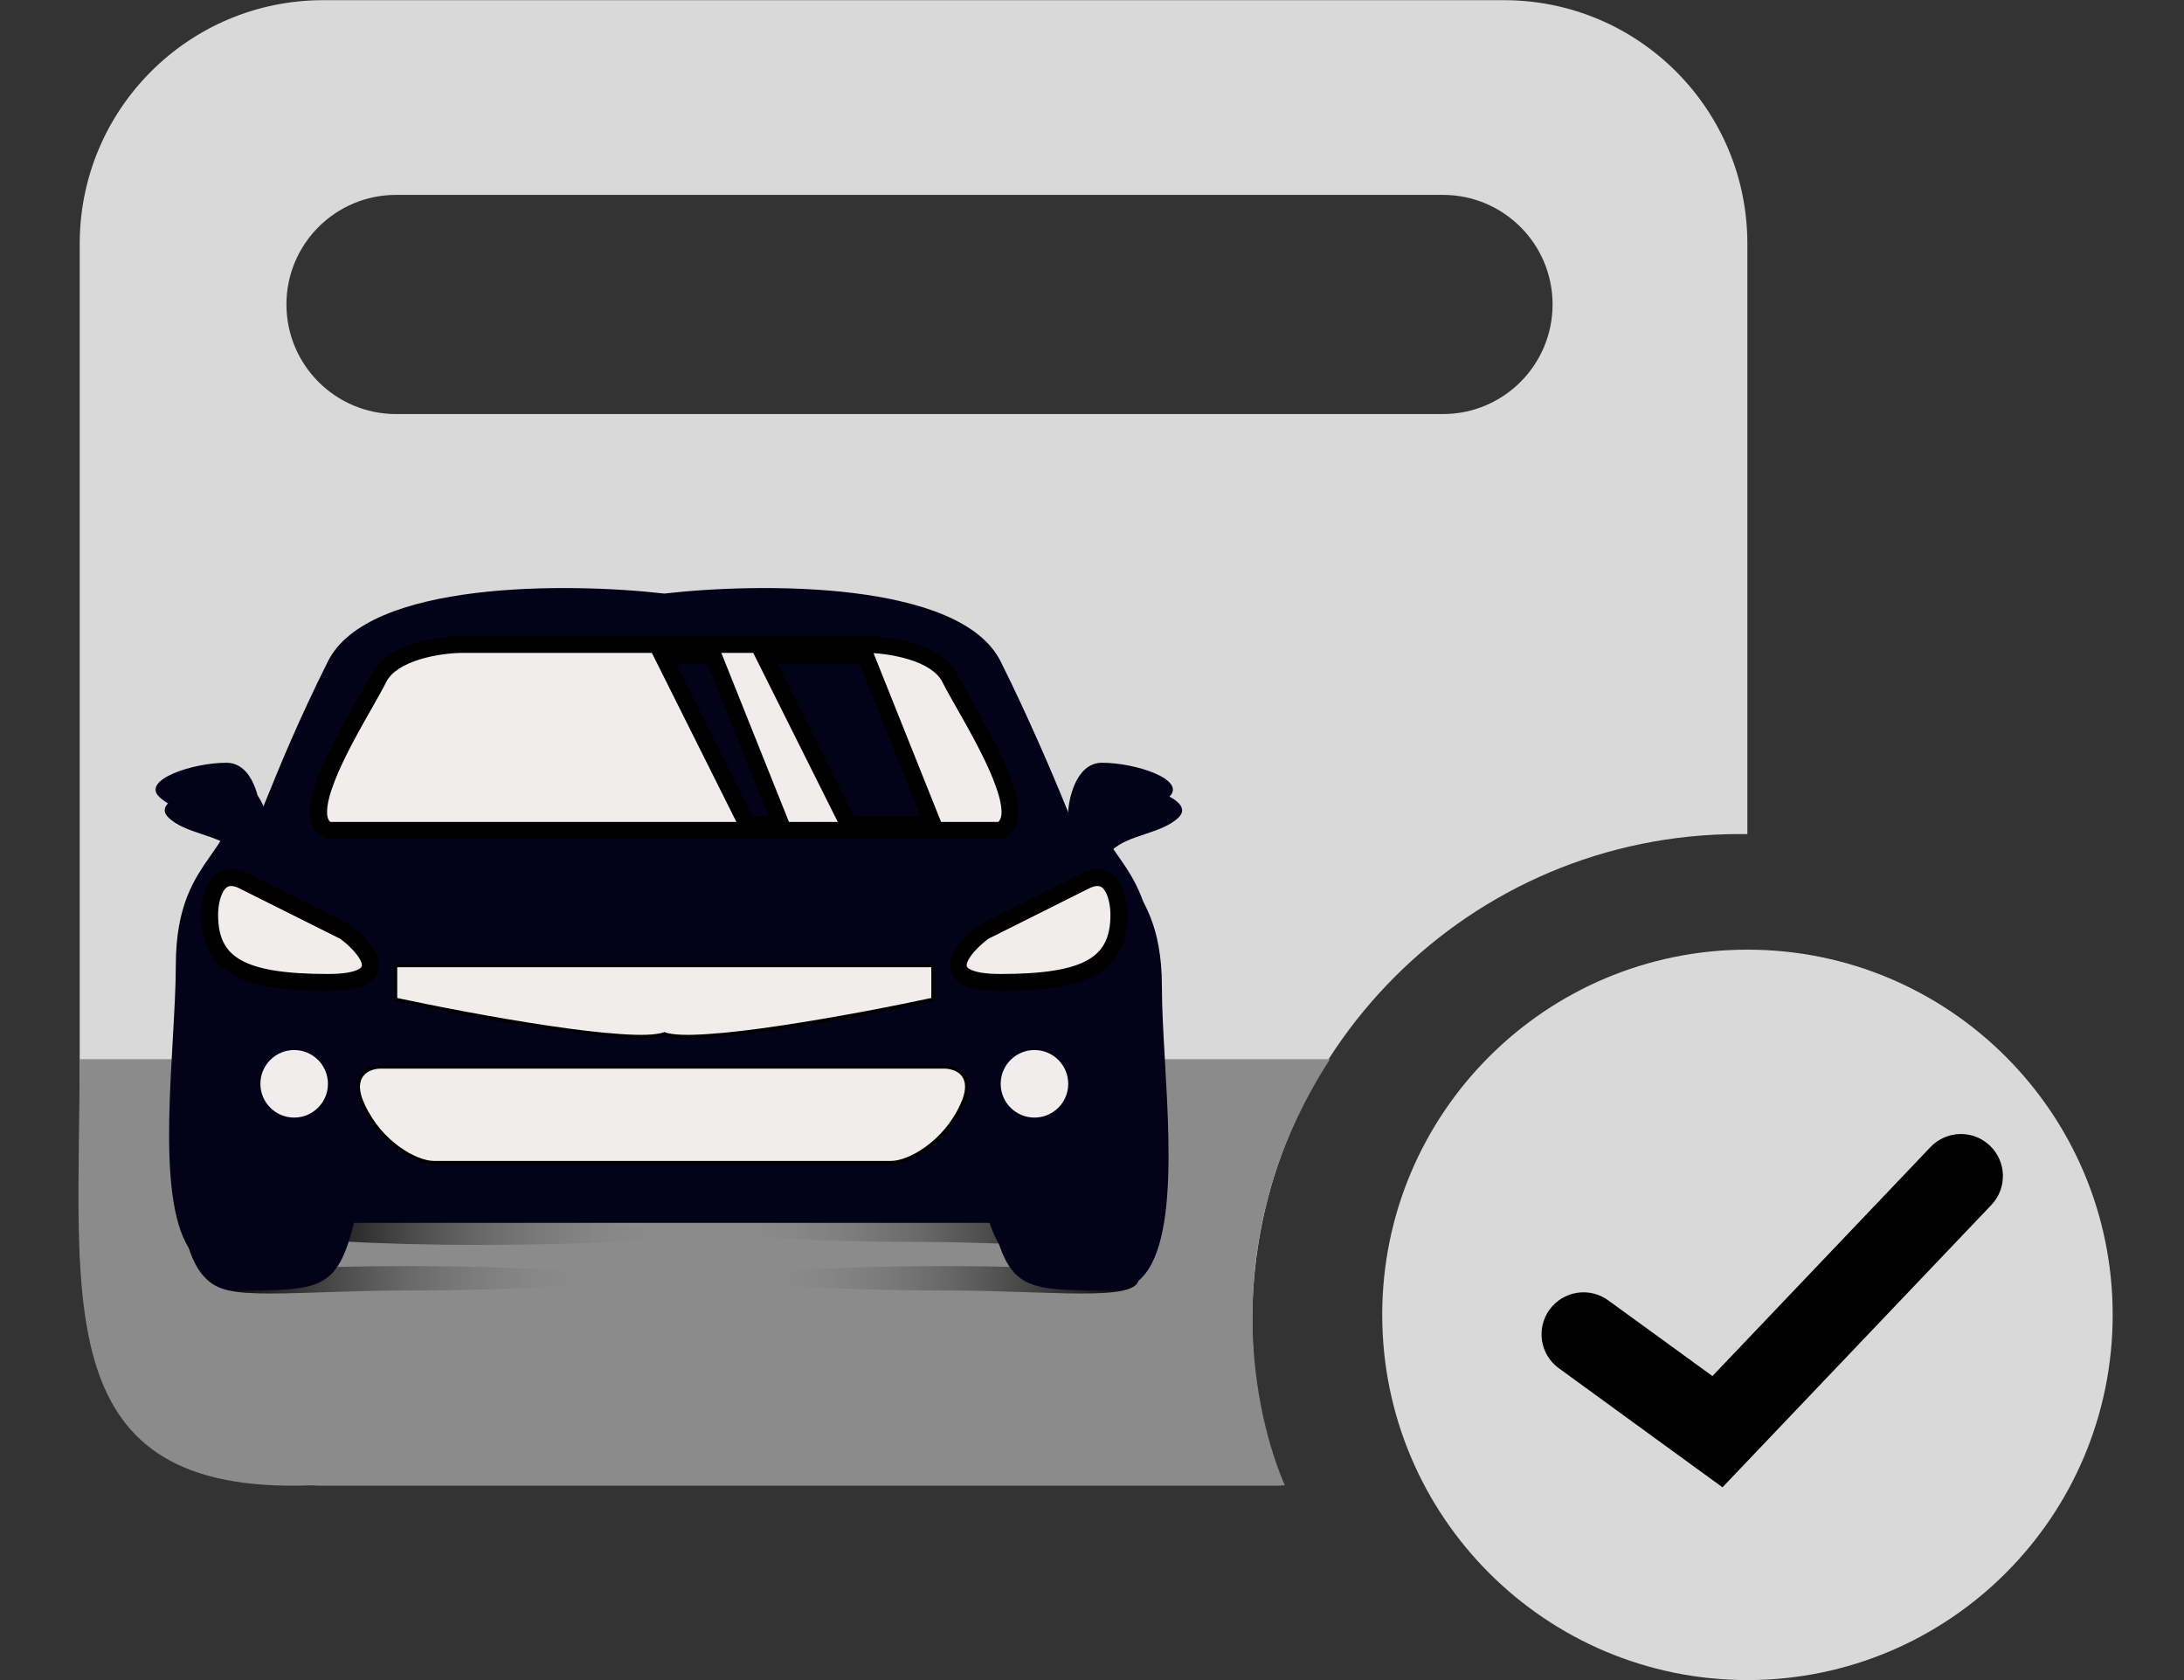 <svg width="26" height="20" viewBox="0 0 26 20" fill="none" xmlns="http://www.w3.org/2000/svg">
<rect x="0" y="0" width="26" height="20" fill="#333333" stroke="none"/>
<path fill-rule="evenodd" clip-rule="evenodd" d="M0.949 2.901C0.949 1.3 2.247 0.002 3.848 0.002H17.903C19.504 0.002 20.802 1.3 20.802 2.901V9.929C20.77 9.929 20.738 9.929 20.705 9.929C17.504 9.929 14.908 12.524 14.908 15.726C14.908 16.413 15.028 17.072 15.247 17.683H3.848C2.247 17.683 0.949 16.385 0.949 14.785V2.901ZM4.715 2.32C3.994 2.32 3.41 2.904 3.41 3.624C3.41 4.345 3.994 4.929 4.715 4.929H17.178C17.899 4.929 18.483 4.345 18.483 3.624C18.483 2.904 17.899 2.32 17.178 2.32H4.715Z" fill="#D9D9D9"/>
<path d="M15.833 12.609C14.426 14.783 14.957 16.909 15.296 17.682H3.701C0.571 17.798 0.948 15.508 0.948 12.609H15.833Z" fill="#8B8B8B"/>
<path d="M25.151 15.652C25.151 18.054 23.204 20 20.803 20C18.402 20 16.455 18.054 16.455 15.652C16.455 13.251 18.402 11.305 20.803 11.305C23.204 11.305 25.151 13.251 25.151 15.652Z" fill="#D9D9D9"/>
<path fill-rule="evenodd" clip-rule="evenodd" d="M23.689 13.638C23.889 13.828 23.897 14.145 23.706 14.345L20.808 17.388L20.506 17.705L20.152 17.448L18.558 16.288C18.334 16.126 18.285 15.813 18.447 15.59C18.61 15.367 18.922 15.317 19.146 15.48L20.386 16.381L22.982 13.655C23.173 13.455 23.489 13.447 23.689 13.638Z" fill="black"/>
<path d="M7.179 15.217C7.179 15.297 6.141 15.362 4.86 15.362C3.579 15.362 2.541 15.507 2.541 15.217C2.541 15.137 3.579 15.072 4.86 15.072C6.141 15.072 7.179 15.137 7.179 15.217Z" fill="url(#paint0_linear_596_635)"/>
<path d="M8.048 14.675C8.048 14.595 7.01 14.53 5.729 14.53C4.448 14.53 3.41 14.386 3.41 14.675C3.41 14.755 4.448 14.82 5.729 14.82C7.01 14.82 8.048 14.755 8.048 14.675Z" fill="url(#paint1_linear_596_635)"/>
<path d="M8.628 14.639C8.628 14.719 9.666 14.784 10.947 14.784C12.227 14.784 13.266 14.929 13.266 14.639C13.266 14.559 12.227 14.494 10.947 14.494C9.666 14.494 8.628 14.559 8.628 14.639Z" fill="url(#paint2_linear_596_635)"/>
<path d="M8.919 15.217C8.919 15.297 9.957 15.362 11.238 15.362C12.518 15.362 13.557 15.507 13.557 15.217C13.557 15.137 12.518 15.072 11.238 15.072C9.957 15.072 8.919 15.137 8.919 15.217Z" fill="url(#paint3_linear_596_635)"/>
<path fill-rule="evenodd" clip-rule="evenodd" d="M2.621 10.424C2.424 10.705 2.202 11.023 2.202 11.741C2.202 11.991 2.185 12.294 2.166 12.617C2.096 13.847 2.009 15.362 2.806 15.362C3.812 15.362 4.013 15.362 4.214 14.557H7.997V14.557H11.82C12.021 15.362 12.222 15.362 13.228 15.362C14.025 15.362 13.938 13.847 13.868 12.617C13.849 12.294 13.832 11.991 13.832 11.741C13.832 11.023 13.609 10.705 13.412 10.424C13.345 10.327 13.28 10.234 13.228 10.131C13.329 10.03 13.479 9.98 13.63 9.93C13.781 9.879 13.932 9.829 14.033 9.729C14.234 9.527 13.63 9.326 13.228 9.326C12.906 9.326 12.826 9.796 12.826 9.93C12.807 9.893 12.775 9.814 12.729 9.699C12.603 9.391 12.373 8.822 12.021 8.119C11.541 7.159 9.165 7.18 8.017 7.312C6.869 7.18 4.493 7.159 4.013 8.119C3.661 8.822 3.43 9.391 3.305 9.699C3.258 9.814 3.226 9.893 3.208 9.93C3.208 9.796 3.128 9.326 2.806 9.326C2.403 9.326 1.8 9.527 2.001 9.728C2.102 9.829 2.252 9.879 2.403 9.93C2.554 9.98 2.705 10.03 2.806 10.131C2.754 10.234 2.689 10.327 2.621 10.424Z" fill="#030218"/>
<path d="M4.215 11.337L3.008 10.733C2.686 10.572 2.605 10.935 2.605 11.136C2.605 11.739 3.008 11.941 4.014 11.941C4.819 11.941 4.483 11.538 4.215 11.337Z" fill="#F1EDED" stroke="black" stroke-width="0.201" stroke-linecap="round"/>
<path d="M11.82 11.337L13.027 10.733C13.349 10.572 13.43 10.935 13.43 11.136C13.43 11.739 13.027 11.941 12.021 11.941C11.216 11.941 11.552 11.538 11.82 11.337Z" fill="#F1EDED" stroke="black" stroke-width="0.201" stroke-linecap="round"/>
<path fill-rule="evenodd" clip-rule="evenodd" d="M7.976 12.947H4.644C4.503 12.947 4.264 13.038 4.433 13.403C4.644 13.859 5.066 14.086 5.276 14.086L7.976 14.086H10.717C10.928 14.086 11.349 13.859 11.56 13.403C11.729 13.038 11.49 12.947 11.349 12.947H8.017H7.976Z" fill="#F1EDED"/>
<path d="M4.433 13.403L4.451 13.395L4.433 13.403ZM5.276 14.086V14.066V14.086ZM7.976 14.086V14.107V14.086ZM11.56 13.403L11.578 13.411V13.411L11.56 13.403ZM4.644 12.967H7.976V12.927H4.644V12.967ZM4.451 13.395C4.369 13.216 4.389 13.111 4.438 13.051C4.489 12.989 4.576 12.967 4.644 12.967V12.927C4.571 12.927 4.469 12.951 4.407 13.026C4.344 13.102 4.329 13.226 4.415 13.411L4.451 13.395ZM5.276 14.066C5.177 14.066 5.023 14.012 4.866 13.899C4.711 13.787 4.555 13.619 4.451 13.395L4.415 13.411C4.522 13.643 4.682 13.816 4.843 13.932C5.003 14.047 5.165 14.107 5.276 14.107V14.066ZM7.976 14.066L5.276 14.066V14.107L7.976 14.107V14.066ZM7.976 14.107H10.717V14.066H7.976V14.107ZM10.717 14.107C10.828 14.107 10.99 14.047 11.15 13.932C11.311 13.816 11.471 13.643 11.578 13.411L11.542 13.395C11.438 13.619 11.282 13.787 11.127 13.899C10.97 14.012 10.816 14.066 10.717 14.066V14.107ZM11.578 13.411C11.664 13.226 11.649 13.102 11.586 13.026C11.524 12.951 11.422 12.927 11.349 12.927V12.967C11.417 12.967 11.504 12.989 11.555 13.051C11.604 13.111 11.625 13.216 11.542 13.395L11.578 13.411ZM11.349 12.927H8.017V12.967H11.349V12.927ZM8.017 12.927H7.976V12.967H8.017V12.927Z" fill="black"/>
<path fill-rule="evenodd" clip-rule="evenodd" d="M7.998 7.918H5.623C5.355 7.918 4.778 7.998 4.617 8.32C4.579 8.396 4.521 8.499 4.452 8.619C4.157 9.139 3.686 9.968 4.013 10.131H7.998H8.037H12.022C12.349 9.968 11.878 9.139 11.583 8.619C11.514 8.499 11.456 8.396 11.418 8.32C11.257 7.998 10.68 7.918 10.412 7.918H8.037H7.998Z" fill="#F1EDED"/>
<path d="M4.617 8.32L4.707 8.365L4.617 8.32ZM4.452 8.619L4.54 8.669L4.54 8.669L4.452 8.619ZM4.013 10.131L3.968 10.221L3.99 10.232H4.013V10.131ZM12.022 10.131V10.232H12.045L12.067 10.221L12.022 10.131ZM11.583 8.619L11.495 8.669V8.669L11.583 8.619ZM11.418 8.32L11.328 8.365V8.365L11.418 8.32ZM5.623 8.019H7.998V7.817H5.623V8.019ZM4.707 8.365C4.768 8.243 4.918 8.153 5.109 8.095C5.296 8.038 5.497 8.019 5.623 8.019V7.817C5.481 7.817 5.26 7.838 5.05 7.902C4.846 7.965 4.627 8.076 4.527 8.275L4.707 8.365ZM4.54 8.669C4.607 8.55 4.668 8.444 4.707 8.365L4.527 8.275C4.491 8.348 4.434 8.448 4.365 8.569L4.54 8.669ZM4.058 10.041C4.026 10.025 4.001 9.991 4.003 9.902C4.005 9.81 4.038 9.688 4.093 9.545C4.204 9.261 4.391 8.931 4.54 8.669L4.365 8.569C4.218 8.828 4.023 9.172 3.906 9.472C3.848 9.622 3.805 9.77 3.802 9.897C3.799 10.024 3.837 10.155 3.968 10.221L4.058 10.041ZM7.998 10.03H4.013V10.232H7.998V10.03ZM7.998 10.232H8.037V10.03H7.998V10.232ZM8.037 10.232H12.022V10.03H8.037V10.232ZM12.067 10.221C12.198 10.155 12.236 10.024 12.233 9.897C12.23 9.77 12.188 9.622 12.129 9.472C12.012 9.172 11.817 8.828 11.67 8.569L11.495 8.669C11.644 8.931 11.831 9.261 11.942 9.545C11.998 9.688 12.03 9.81 12.032 9.902C12.034 9.991 12.009 10.025 11.977 10.041L12.067 10.221ZM11.67 8.569C11.601 8.448 11.544 8.348 11.508 8.275L11.328 8.365C11.367 8.444 11.428 8.55 11.495 8.669L11.67 8.569ZM11.508 8.275C11.408 8.076 11.189 7.965 10.985 7.902C10.775 7.838 10.554 7.817 10.412 7.817V8.019C10.539 8.019 10.739 8.038 10.926 8.095C11.117 8.153 11.267 8.243 11.328 8.365L11.508 8.275ZM10.412 7.817H8.037V8.019H10.412V7.817ZM8.037 7.817H7.998V8.019H8.037V7.817Z" fill="black"/>
<path fill-rule="evenodd" clip-rule="evenodd" d="M7.998 11.74H4.818V12.143C5.74 12.34 7.642 12.692 8.018 12.554C8.393 12.692 10.296 12.34 11.217 12.143V11.74H8.038H7.998Z" fill="#F1EDED"/>
<path d="M4.818 11.74V11.72H4.798V11.74H4.818ZM4.818 12.143H4.798V12.159L4.814 12.162L4.818 12.143ZM8.018 12.554L8.027 12.529L8.011 12.535L8.018 12.554ZM11.217 12.143L11.221 12.162L11.237 12.159V12.143H11.217ZM11.217 11.74H11.237V11.72H11.217V11.74ZM4.818 11.76H7.998V11.72H4.818V11.76ZM4.838 12.143V11.74H4.798V12.143H4.838ZM8.011 12.535C7.967 12.551 7.899 12.56 7.809 12.564C7.721 12.567 7.613 12.564 7.49 12.556C7.245 12.539 6.944 12.502 6.626 12.454C5.988 12.359 5.283 12.222 4.823 12.123L4.814 12.162C5.275 12.261 5.981 12.399 6.62 12.494C6.939 12.542 7.241 12.579 7.487 12.596C7.611 12.604 7.72 12.607 7.811 12.604C7.901 12.601 7.974 12.591 8.025 12.572L8.011 12.535ZM8.011 12.572C8.061 12.591 8.134 12.601 8.224 12.604C8.315 12.607 8.425 12.604 8.548 12.596C8.794 12.579 9.096 12.542 9.416 12.494C10.054 12.399 10.76 12.261 11.221 12.162L11.213 12.123C10.752 12.222 10.047 12.359 9.41 12.454C9.091 12.502 8.79 12.539 8.545 12.556C8.423 12.564 8.315 12.567 8.226 12.564C8.137 12.56 8.068 12.551 8.025 12.535L8.011 12.572ZM11.237 12.143V11.74H11.197V12.143H11.237ZM11.217 11.72H8.038V11.76H11.217V11.72ZM8.038 11.72H7.998V11.76H8.038V11.72Z" fill="black"/>
<ellipse cx="3.611" cy="13.149" rx="0.402" ry="0.402" fill="#F1EDED"/>
<ellipse cx="0.402" cy="0.402" rx="0.402" ry="0.402" transform="matrix(-1 0 0 1 12.826 12.746)" fill="#F1EDED"/>
<path d="M10.412 8.051H9.205L10.211 10.063H11.217L10.412 8.051Z" fill="#030218" stroke="black" stroke-width="0.201" stroke-linecap="round"/>
<path d="M8.602 8.051H7.998L9.004 10.063H9.406L8.602 8.051Z" fill="#030218" stroke="black" stroke-width="0.201" stroke-linecap="round"/>
<path fill-rule="evenodd" clip-rule="evenodd" d="M2.512 10.178C2.315 10.459 2.093 10.776 2.093 11.494C2.093 11.745 2.075 12.048 2.057 12.371C1.986 13.601 1.899 15.116 2.696 15.116C3.702 15.116 3.904 15.116 4.105 14.311H7.888V14.311H11.71C11.912 15.116 12.113 15.116 13.119 15.116C13.916 15.116 13.829 13.601 13.758 12.371C13.74 12.048 13.722 11.745 13.722 11.495C13.722 10.776 13.5 10.459 13.303 10.178C13.235 10.081 13.17 9.988 13.119 9.885C13.219 9.784 13.37 9.734 13.521 9.684C13.672 9.633 13.823 9.583 13.923 9.482C14.125 9.281 13.521 9.08 13.119 9.08C12.797 9.08 12.716 9.549 12.716 9.684C12.698 9.647 12.666 9.568 12.619 9.453C12.494 9.145 12.263 8.576 11.912 7.873C11.431 6.913 9.056 6.934 7.908 7.066C6.76 6.934 4.384 6.913 3.904 7.873C3.552 8.576 3.321 9.145 3.196 9.453C3.149 9.568 3.117 9.647 3.099 9.684C3.099 9.549 3.018 9.08 2.696 9.08C2.294 9.08 1.69 9.281 1.892 9.482C1.992 9.583 2.143 9.633 2.294 9.684C2.445 9.734 2.596 9.784 2.696 9.885C2.645 9.988 2.58 10.081 2.512 10.178Z" fill="#030218"/>
<path d="M4.106 11.091L2.898 10.487C2.577 10.326 2.496 10.689 2.496 10.89C2.496 11.493 2.898 11.695 3.904 11.695C4.709 11.695 4.374 11.292 4.106 11.091Z" fill="#F1EDED" stroke="black" stroke-width="0.201" stroke-linecap="round"/>
<path d="M11.711 11.091L12.918 10.487C13.24 10.326 13.32 10.689 13.32 10.89C13.32 11.493 12.918 11.695 11.912 11.695C11.107 11.695 11.443 11.292 11.711 11.091Z" fill="#F1EDED" stroke="black" stroke-width="0.201" stroke-linecap="round"/>
<path fill-rule="evenodd" clip-rule="evenodd" d="M7.866 12.701H4.534C4.394 12.701 4.155 12.792 4.324 13.157C4.534 13.613 4.956 13.84 5.167 13.84L7.866 13.84H10.607C10.818 13.84 11.24 13.613 11.451 13.157C11.619 12.792 11.38 12.701 11.24 12.701H7.908H7.866Z" fill="#F1EDED"/>
<path d="M4.324 13.157L4.342 13.148L4.324 13.157ZM5.167 13.84V13.82V13.84ZM7.866 13.84V13.861V13.84ZM11.451 13.157L11.469 13.165V13.165L11.451 13.157ZM4.534 12.721H7.866V12.681H4.534V12.721ZM4.342 13.148C4.259 12.97 4.279 12.865 4.329 12.805C4.379 12.743 4.467 12.721 4.534 12.721V12.681C4.461 12.681 4.359 12.705 4.298 12.78C4.234 12.856 4.219 12.979 4.305 13.165L4.342 13.148ZM5.167 13.82C5.067 13.82 4.913 13.766 4.757 13.653C4.601 13.541 4.446 13.373 4.342 13.148L4.305 13.165C4.412 13.397 4.573 13.57 4.734 13.686C4.894 13.801 5.056 13.861 5.167 13.861V13.82ZM7.866 13.82L5.167 13.82V13.861L7.866 13.861V13.82ZM7.866 13.861H10.607V13.82H7.866V13.861ZM10.607 13.861C10.719 13.861 10.881 13.801 11.041 13.686C11.201 13.57 11.362 13.397 11.469 13.165L11.432 13.148C11.329 13.373 11.173 13.541 11.017 13.653C10.861 13.766 10.707 13.82 10.607 13.82V13.861ZM11.469 13.165C11.555 12.979 11.54 12.856 11.477 12.78C11.415 12.705 11.313 12.681 11.24 12.681V12.721C11.307 12.721 11.395 12.743 11.446 12.805C11.495 12.865 11.515 12.97 11.432 13.148L11.469 13.165ZM11.24 12.681H7.908V12.721H11.24V12.681ZM7.908 12.681H7.866V12.721H7.908V12.681Z" fill="black"/>
<path fill-rule="evenodd" clip-rule="evenodd" d="M7.888 7.672H5.514C5.245 7.672 4.669 7.752 4.508 8.074C4.47 8.15 4.411 8.253 4.343 8.373C4.047 8.893 3.577 9.722 3.904 9.885H7.888H7.928H11.912C12.239 9.722 11.769 8.893 11.473 8.373C11.405 8.253 11.346 8.15 11.309 8.074C11.148 7.752 10.571 7.672 10.303 7.672H7.928H7.888Z" fill="#F1EDED"/>
<path d="M4.508 8.074L4.598 8.119L4.508 8.074ZM4.343 8.373L4.431 8.423L4.431 8.423L4.343 8.373ZM3.904 9.885L3.859 9.975L3.88 9.986H3.904V9.885ZM11.912 9.885V9.986H11.936L11.957 9.975L11.912 9.885ZM11.473 8.373L11.386 8.423V8.423L11.473 8.373ZM11.309 8.074L11.219 8.119V8.119L11.309 8.074ZM5.514 7.772H7.888V7.571H5.514V7.772ZM4.598 8.119C4.659 7.997 4.809 7.907 5 7.849C5.186 7.792 5.387 7.772 5.514 7.772V7.571C5.372 7.571 5.15 7.592 4.941 7.656C4.736 7.719 4.517 7.83 4.418 8.029L4.598 8.119ZM4.431 8.423C4.498 8.304 4.559 8.198 4.598 8.119L4.418 8.029C4.382 8.102 4.324 8.202 4.256 8.323L4.431 8.423ZM3.949 9.795C3.917 9.779 3.891 9.745 3.894 9.655C3.896 9.564 3.928 9.442 3.984 9.299C4.094 9.015 4.282 8.685 4.431 8.423L4.256 8.323C4.109 8.582 3.913 8.926 3.796 9.226C3.738 9.376 3.696 9.524 3.693 9.65C3.689 9.778 3.728 9.909 3.859 9.975L3.949 9.795ZM7.888 9.784H3.904V9.986H7.888V9.784ZM7.888 9.986H7.928V9.784H7.888V9.986ZM7.928 9.986H11.912V9.784H7.928V9.986ZM11.957 9.975C12.089 9.909 12.127 9.778 12.124 9.65C12.121 9.524 12.078 9.376 12.02 9.226C11.903 8.926 11.708 8.582 11.561 8.323L11.386 8.423C11.535 8.685 11.722 9.015 11.832 9.299C11.888 9.442 11.92 9.564 11.923 9.655C11.925 9.745 11.899 9.779 11.867 9.795L11.957 9.975ZM11.561 8.323C11.492 8.202 11.435 8.102 11.399 8.029L11.219 8.119C11.258 8.198 11.318 8.304 11.386 8.423L11.561 8.323ZM11.399 8.029C11.299 7.83 11.08 7.719 10.875 7.656C10.666 7.592 10.445 7.571 10.303 7.571V7.772C10.429 7.772 10.63 7.792 10.817 7.849C11.008 7.907 11.157 7.997 11.219 8.119L11.399 8.029ZM10.303 7.571H7.928V7.772H10.303V7.571ZM7.928 7.571H7.888V7.772H7.928V7.571Z" fill="black"/>
<path fill-rule="evenodd" clip-rule="evenodd" d="M7.888 11.494H4.709V11.896C5.63 12.094 7.533 12.446 7.908 12.307C8.284 12.446 10.186 12.094 11.107 11.896V11.494H7.928H7.888Z" fill="#F1EDED"/>
<path d="M4.709 11.494V11.474H4.689V11.494H4.709ZM4.709 11.896H4.689V11.913L4.705 11.916L4.709 11.896ZM7.908 12.307L7.917 12.283L7.901 12.289L7.908 12.307ZM11.107 11.896L11.112 11.916L11.127 11.913V11.896H11.107ZM11.107 11.494H11.127V11.474H11.107V11.494ZM4.709 11.514H7.888V11.474H4.709V11.514ZM4.729 11.896V11.494H4.689V11.896H4.729ZM7.901 12.289C7.857 12.305 7.789 12.314 7.7 12.318C7.611 12.321 7.503 12.318 7.381 12.309C7.136 12.293 6.835 12.256 6.516 12.208C5.879 12.113 5.174 11.976 4.713 11.877L4.705 11.916C5.166 12.015 5.872 12.152 6.51 12.248C6.829 12.296 7.132 12.333 7.378 12.35C7.501 12.358 7.611 12.361 7.701 12.358C7.792 12.355 7.865 12.345 7.915 12.326L7.901 12.289ZM7.901 12.326C7.951 12.345 8.025 12.355 8.115 12.358C8.206 12.361 8.315 12.358 8.438 12.35C8.685 12.333 8.987 12.296 9.306 12.248C9.944 12.152 10.651 12.015 11.112 11.916L11.103 11.877C10.643 11.976 9.937 12.113 9.3 12.208C8.982 12.256 8.68 12.293 8.436 12.309C8.313 12.318 8.205 12.321 8.116 12.318C8.027 12.314 7.959 12.305 7.915 12.289L7.901 12.326ZM11.127 11.896V11.494H11.087V11.896H11.127ZM11.107 11.474H7.928V11.514H11.107V11.474ZM7.928 11.474H7.888V11.514H7.928V11.474Z" fill="black"/>
<ellipse cx="3.502" cy="12.902" rx="0.402" ry="0.402" fill="#F1EDED"/>
<ellipse cx="0.402" cy="0.402" rx="0.402" ry="0.402" transform="matrix(-1 0 0 1 12.717 12.5)" fill="#F1EDED"/>
<path d="M10.303 7.805H9.096L10.102 9.817H11.108L10.303 7.805Z" fill="#030218" stroke="black" stroke-width="0.201" stroke-linecap="round"/>
<path d="M8.492 7.805H7.889L8.895 9.817H9.297L8.492 7.805Z" fill="#030218" stroke="black" stroke-width="0.201" stroke-linecap="round"/>
<defs>
<linearGradient id="paint0_linear_596_635" x1="2.541" y1="15.217" x2="7.179" y2="15.217" gradientUnits="userSpaceOnUse">
<stop/>
<stop offset="1" stop-color="#8B8B8B" stop-opacity="0"/>
</linearGradient>
<linearGradient id="paint1_linear_596_635" x1="3.41" y1="14.675" x2="8.048" y2="14.675" gradientUnits="userSpaceOnUse">
<stop/>
<stop offset="1" stop-color="#8B8B8B" stop-opacity="0"/>
</linearGradient>
<linearGradient id="paint2_linear_596_635" x1="13.266" y1="14.639" x2="8.628" y2="14.639" gradientUnits="userSpaceOnUse">
<stop/>
<stop offset="1" stop-color="#8B8B8B" stop-opacity="0"/>
</linearGradient>
<linearGradient id="paint3_linear_596_635" x1="13.557" y1="15.217" x2="8.919" y2="15.217" gradientUnits="userSpaceOnUse">
<stop/>
<stop offset="1" stop-color="#8B8B8B" stop-opacity="0"/>
</linearGradient>
</defs>
</svg>
